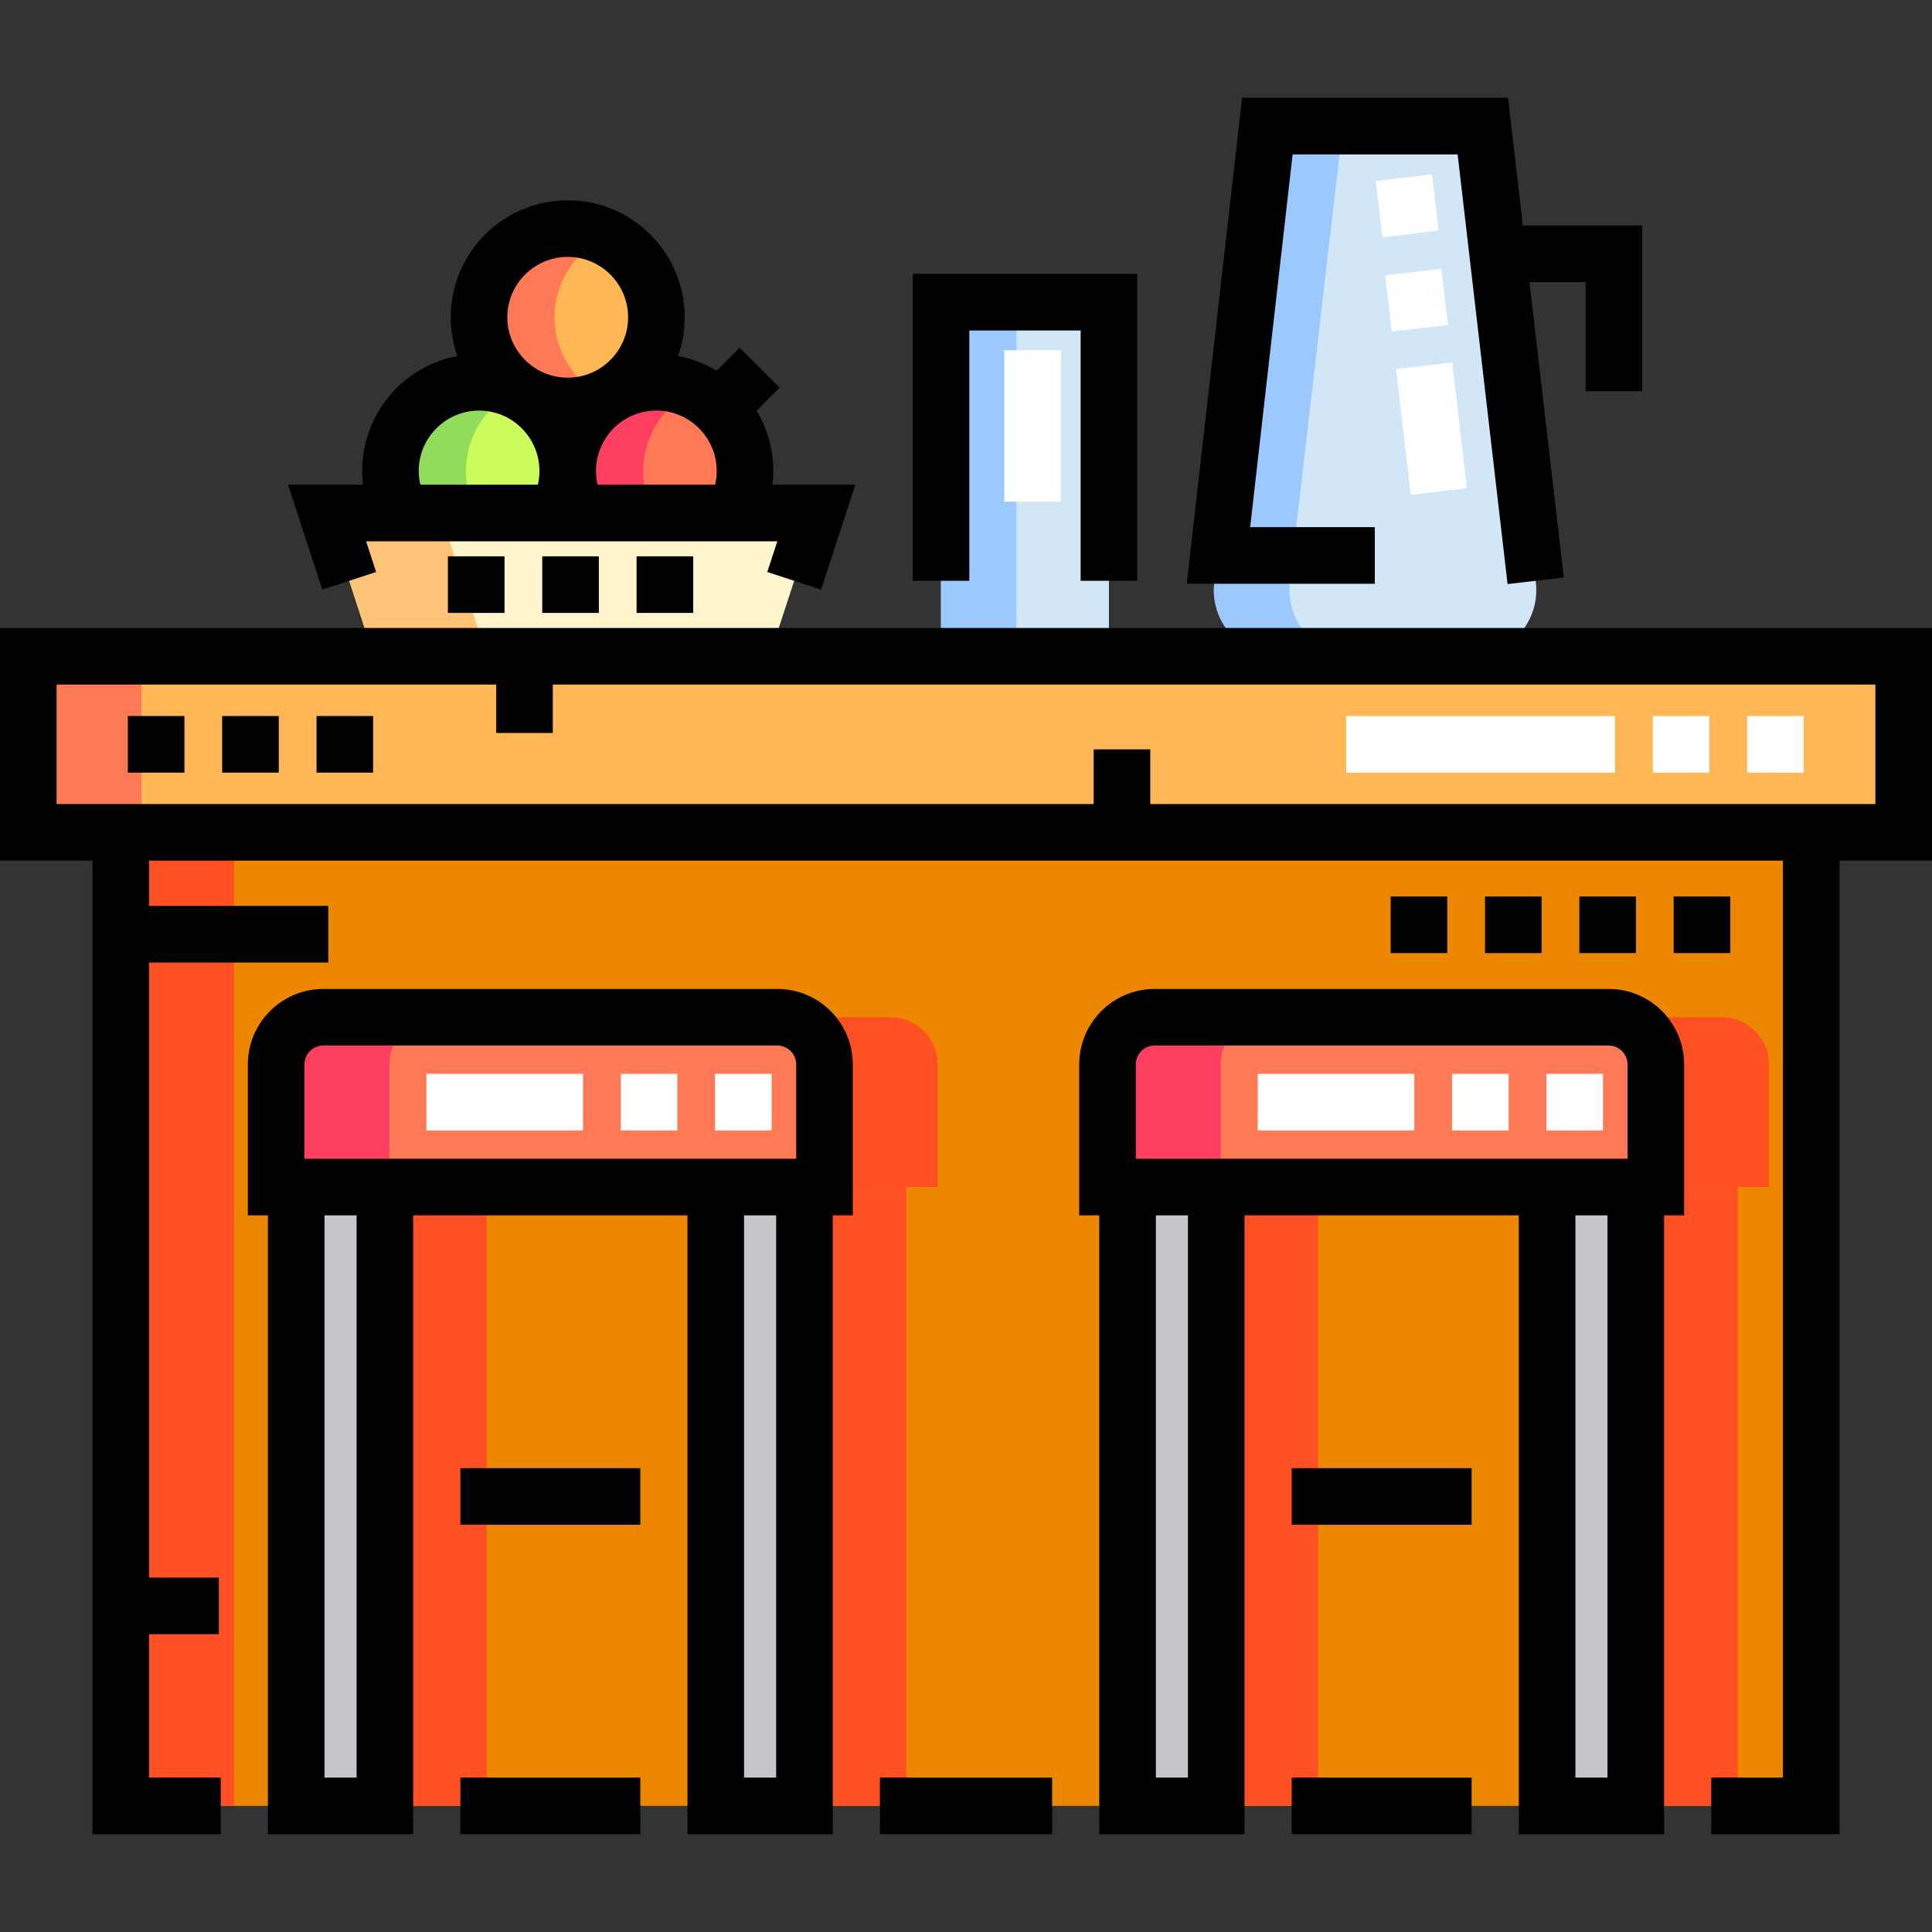 <?xml version="1.0" encoding="iso-8859-1"?>
<!-- Generator: Adobe Illustrator 19.0.0, SVG Export Plug-In . SVG Version: 6.00 Build 0)  -->
<svg version="1.1" id="Capa_1" xmlns="http://www.w3.org/2000/svg" xmlns:xlink="http://www.w3.org/1999/xlink" x="0px" y="0px"
	 viewBox="0 0 512 512" style="enable-background:new 0 0 512 512;" xml:space="preserve">
<rect x="0" y="0" width="512" height="512" fill="#333333" stroke="none"/>
<path style="fill:#D1E7F8;" d="M392.965,33.417h-57.101L321.81,154.308c-1.214,10.443,6.948,19.609,17.461,19.609h50.287
	c10.513,0,18.675-9.166,17.461-19.609L392.965,33.417z"/>
<rect x="7.5" y="173.92" style="fill:#FFB655;" width="497" height="46.667"/>
<rect x="32" y="220.58" style="fill:#EE8700;" width="448" height="258"/>
<g>
	<path style="fill:#FF5023;" d="M248.5,314.583H103.185v-32.5c0-6.904,5.596-12.5,12.5-12.5H236c6.904,0,12.5,5.596,12.5,12.5
		V314.583z"/>
	<path style="fill:#FF5023;" d="M468.815,314.583H323.5v-32.5c0-6.904,5.596-12.5,12.5-12.5h120.315c6.904,0,12.5,5.596,12.5,12.5
		V314.583z"/>
</g>
<path style="fill:#FF7956;" d="M218.5,314.583H73.185v-32.5c0-6.904,5.596-12.5,12.5-12.5H206c6.904,0,12.5,5.596,12.5,12.5V314.583
	z"/>
<g>
	<rect x="78.5" y="314.58" style="fill:#C6C5CA;" width="23.5" height="164"/>
	<rect x="189.69" y="314.58" style="fill:#C6C5CA;" width="23.5" height="164"/>
</g>
<path style="fill:#FF7956;" d="M438.815,314.583H293.5v-32.5c0-6.904,5.596-12.5,12.5-12.5h120.315c6.904,0,12.5,5.596,12.5,12.5
	V314.583z"/>
<g>
	<rect x="298.81" y="314.58" style="fill:#C6C5CA;" width="23.5" height="164"/>
	<rect x="410" y="314.58" style="fill:#C6C5CA;" width="23.5" height="164"/>
</g>
<polygon style="fill:#FFF5CC;" points="203.93,173.917 99.088,173.917 86.678,135.951 216.339,135.951 "/>
<path style="fill:#CCFC5C;" d="M147.639,135.951c1.794-3.318,2.813-7.117,2.813-11.153c0-12.972-10.516-23.489-23.489-23.489
	s-23.489,10.516-23.489,23.489c0,4.037,1.019,7.835,2.813,11.153H147.639z"/>
<path style="fill:#FF7956;" d="M194.617,135.951c1.794-3.318,2.813-7.117,2.813-11.153c0-12.972-10.516-23.489-23.489-23.489
	s-23.489,10.516-23.489,23.489c0,4.037,1.019,7.835,2.813,11.153H194.617z"/>
<circle style="fill:#FFB655;" cx="150.45" cy="84.08" r="23.502"/>
<rect x="249.38" y="80.08" style="fill:#D1E7F8;" width="44.5" height="93.83"/>
<path style="fill:#9BC9FF;" d="M341.81,154.308l14.054-120.891h-20L321.81,154.308c-1.214,10.443,6.948,19.609,17.461,19.609h20
	C348.758,173.917,340.596,164.75,341.81,154.308z"/>
<rect x="7.5" y="173.92" style="fill:#FF7956;" width="30" height="46.667"/>
<rect x="32" y="220.58" style="fill:#FF5023;" width="30" height="258"/>
<path style="fill:#FF3F62;" d="M115.685,269.583h-30c-6.904,0-12.5,5.596-12.5,12.5v32.5h30v-32.5
	C103.185,275.18,108.782,269.583,115.685,269.583z"/>
<g>
	<rect x="105.5" y="314.58" style="fill:#FF5023;" width="23.5" height="164"/>
	<rect x="216.69" y="314.58" style="fill:#FF5023;" width="23.5" height="164"/>
</g>
<path style="fill:#FF3F62;" d="M336,269.583h-30c-6.904,0-12.5,5.596-12.5,12.5v32.5h30v-32.5
	C323.5,275.18,329.096,269.583,336,269.583z"/>
<g>
	<rect x="325.81" y="314.58" style="fill:#FF5023;" width="23.5" height="164"/>
	<rect x="437" y="314.58" style="fill:#FF5023;" width="23.5" height="164"/>
</g>
<polygon style="fill:#FFC477;" points="86.678,135.951 99.088,173.917 129.088,173.917 116.678,135.951 "/>
<path style="fill:#91DC5A;" d="M136.964,103.538c-3.034-1.43-6.424-2.229-10-2.229c-12.973,0-23.489,10.516-23.489,23.489
	c0,4.037,1.019,7.835,2.813,11.153h20c-1.794-3.318-2.813-7.117-2.813-11.153C123.475,115.401,128.992,107.294,136.964,103.538z"/>
<path style="fill:#FF3F62;" d="M183.941,103.538c-3.034-1.43-6.424-2.229-10-2.229c-12.972,0-23.489,10.516-23.489,23.489
	c0,4.037,1.019,7.835,2.813,11.153h20c-1.794-3.318-2.813-7.117-2.813-11.153C170.453,115.401,175.97,107.294,183.941,103.538z"/>
<path style="fill:#FF7956;" d="M146.948,84.085c0-9.403,5.523-17.517,13.502-21.274c-3.034-1.429-6.424-2.228-10-2.228
	c-12.98,0-23.502,10.522-23.502,23.502c0,12.98,10.522,23.502,23.502,23.502c3.576,0,6.966-0.799,10-2.228
	C152.471,101.602,146.948,93.489,146.948,84.085z"/>
<rect x="249.38" y="80.08" style="fill:#9BC9FF;" width="20" height="93.83"/>
<rect x="83.88" y="189.75" width="15" height="15"/>
<rect x="58.877" y="189.75" width="15" height="15"/>
<rect x="33.877" y="189.75" width="15" height="15"/>
<rect x="168.7" y="147.43" width="15" height="15"/>
<rect x="143.7" y="147.43" width="15" height="15"/>
<rect x="118.7" y="147.43" width="15" height="15"/>
<rect x="418.54" y="237.58" width="15" height="15"/>
<rect x="393.54" y="237.58" width="15" height="15"/>
<rect x="368.54" y="237.58" width="15" height="15"/>
<rect x="443.54" y="237.58" width="15" height="15"/>
<g>
	
		<rect x="362.79" y="106.032" transform="matrix(-0.116 -0.993 0.993 -0.116 310.653 503.687)" style="fill:#FFFFFF;" width="33.584" height="15"/>
	
		<rect x="368.132" y="71.962" transform="matrix(-0.116 -0.993 0.993 -0.116 340.088 461.757)" style="fill:#FFFFFF;" width="15" height="15"/>
	
		<rect x="365.224" y="47.138" transform="matrix(0.116 0.993 -0.993 0.116 383.946 -321.902)" style="fill:#FFFFFF;" width="15" height="15"/>
	<rect x="266.13" y="92.8" style="fill:#FFFFFF;" width="15" height="40.15"/>
	<rect x="463" y="189.75" style="fill:#FFFFFF;" width="15" height="15"/>
	<rect x="438" y="189.75" style="fill:#FFFFFF;" width="15" height="15"/>
	<rect x="356.75" y="189.75" style="fill:#FFFFFF;" width="71.25" height="15"/>
	<rect x="189.5" y="284.58" style="fill:#FFFFFF;" width="15" height="15"/>
	<rect x="164.5" y="284.58" style="fill:#FFFFFF;" width="15" height="15"/>
	<rect x="113" y="284.58" style="fill:#FFFFFF;" width="41.5" height="15"/>
</g>
<path d="M512,166.417H0v61.666h24.5v258h34v-15h-19v-38H58v-15H39.5v-163H87v-15H39.5v-12h433v243h-19v15h34v-258H512V166.417z
	 M497,213.083H304.833v-14.5h-15v14.5H15v-31.666h116.5v12.833h15v-12.833H497V213.083z"/>
<rect x="122" y="471.08" width="47.686" height="15"/>
<rect x="233.19" y="471.08" width="45.629" height="15"/>
<rect x="342.31" y="471.08" width="47.686" height="15"/>
<path d="M206,262.083H85.686c-11.028,0-20,8.972-20,20v40H71v164h38.5v-164h72.686v164h38.5v-164H226v-40
	C226,271.055,217.028,262.083,206,262.083z M94.5,471.083H86v-149h8.5V471.083z M80.686,307.083v-25c0-2.757,2.243-5,5-5H206
	c2.757,0,5,2.243,5,5v25H80.686z M205.686,471.083h-8.5v-149h8.5V471.083z"/>
<rect x="122" y="389.08" width="47.686" height="15"/>
<g>
	<rect x="333.31" y="284.58" style="fill:#FFFFFF;" width="41.5" height="15"/>
	<rect x="384.81" y="284.58" style="fill:#FFFFFF;" width="15" height="15"/>
	<rect x="409.81" y="284.58" style="fill:#FFFFFF;" width="15" height="15"/>
</g>
<path d="M426.314,262.083H306c-11.028,0-20,8.972-20,20v40h5.314v164h38.5v-164H402.5v164H441v-164h5.314v-40
	C446.314,271.055,437.342,262.083,426.314,262.083z M314.814,471.083h-8.5v-149h8.5V471.083z M301,307.083v-25c0-2.757,2.243-5,5-5
	h120.314c2.757,0,5,2.243,5,5v25H301z M426,471.083h-8.5v-149h8.5V471.083z"/>
<rect x="342.31" y="389.08" width="47.686" height="15"/>
<polygon points="256.88,87.583 286.38,87.583 286.38,153.917 301.38,153.917 301.38,72.583 241.88,72.583 241.88,153.917 
	256.88,153.917 "/>
<path d="M85.422,156.247l14.258-4.66l-2.66-8.137h108.978l-2.66,8.137l14.258,4.66l9.085-27.797h-21.969
	c0.144-1.21,0.218-2.431,0.218-3.653c0-5.83-1.619-11.289-4.43-15.952l6.111-6.111l-10.606-10.607l-6.112,6.111
	c-3.088-1.861-6.524-3.2-10.187-3.892c1.13-3.213,1.745-6.667,1.745-10.262c0-17.095-13.907-31.002-31.002-31.002
	s-31.002,13.907-31.002,31.002c0,3.595,0.615,7.049,1.746,10.263c-14.339,2.711-25.218,15.334-25.218,30.449
	c0,1.223,0.074,2.443,0.218,3.653H76.336L85.422,156.247z M189.93,124.797c0,1.249-0.139,2.47-0.415,3.653h-31.148
	c-0.276-1.184-0.415-2.403-0.415-3.653c0-8.816,7.172-15.988,15.989-15.988S189.93,115.98,189.93,124.797z M150.45,68.083
	c8.824,0,16.002,7.179,16.002,16.002s-7.178,16.002-16.002,16.002s-16.002-7.179-16.002-16.002S141.626,68.083,150.45,68.083z
	 M110.975,124.797c0-8.816,7.172-15.988,15.989-15.988s15.989,7.172,15.989,15.988c0,1.249-0.139,2.47-0.415,3.653H111.39
	C111.114,127.267,110.975,126.047,110.975,124.797z"/>
<polygon points="364.347,139.704 331.305,139.704 342.559,40.917 386.287,40.917 399.524,154.783 414.424,153.051 405.323,74.766 
	420.205,74.766 420.205,103.667 435.205,103.667 435.205,59.766 403.579,59.766 399.644,25.917 329.17,25.917 314.5,154.704 
	364.347,154.704 "/>
<g>
</g>
<g>
</g>
<g>
</g>
<g>
</g>
<g>
</g>
<g>
</g>
<g>
</g>
<g>
</g>
<g>
</g>
<g>
</g>
<g>
</g>
<g>
</g>
<g>
</g>
<g>
</g>
<g>
</g>
</svg>

